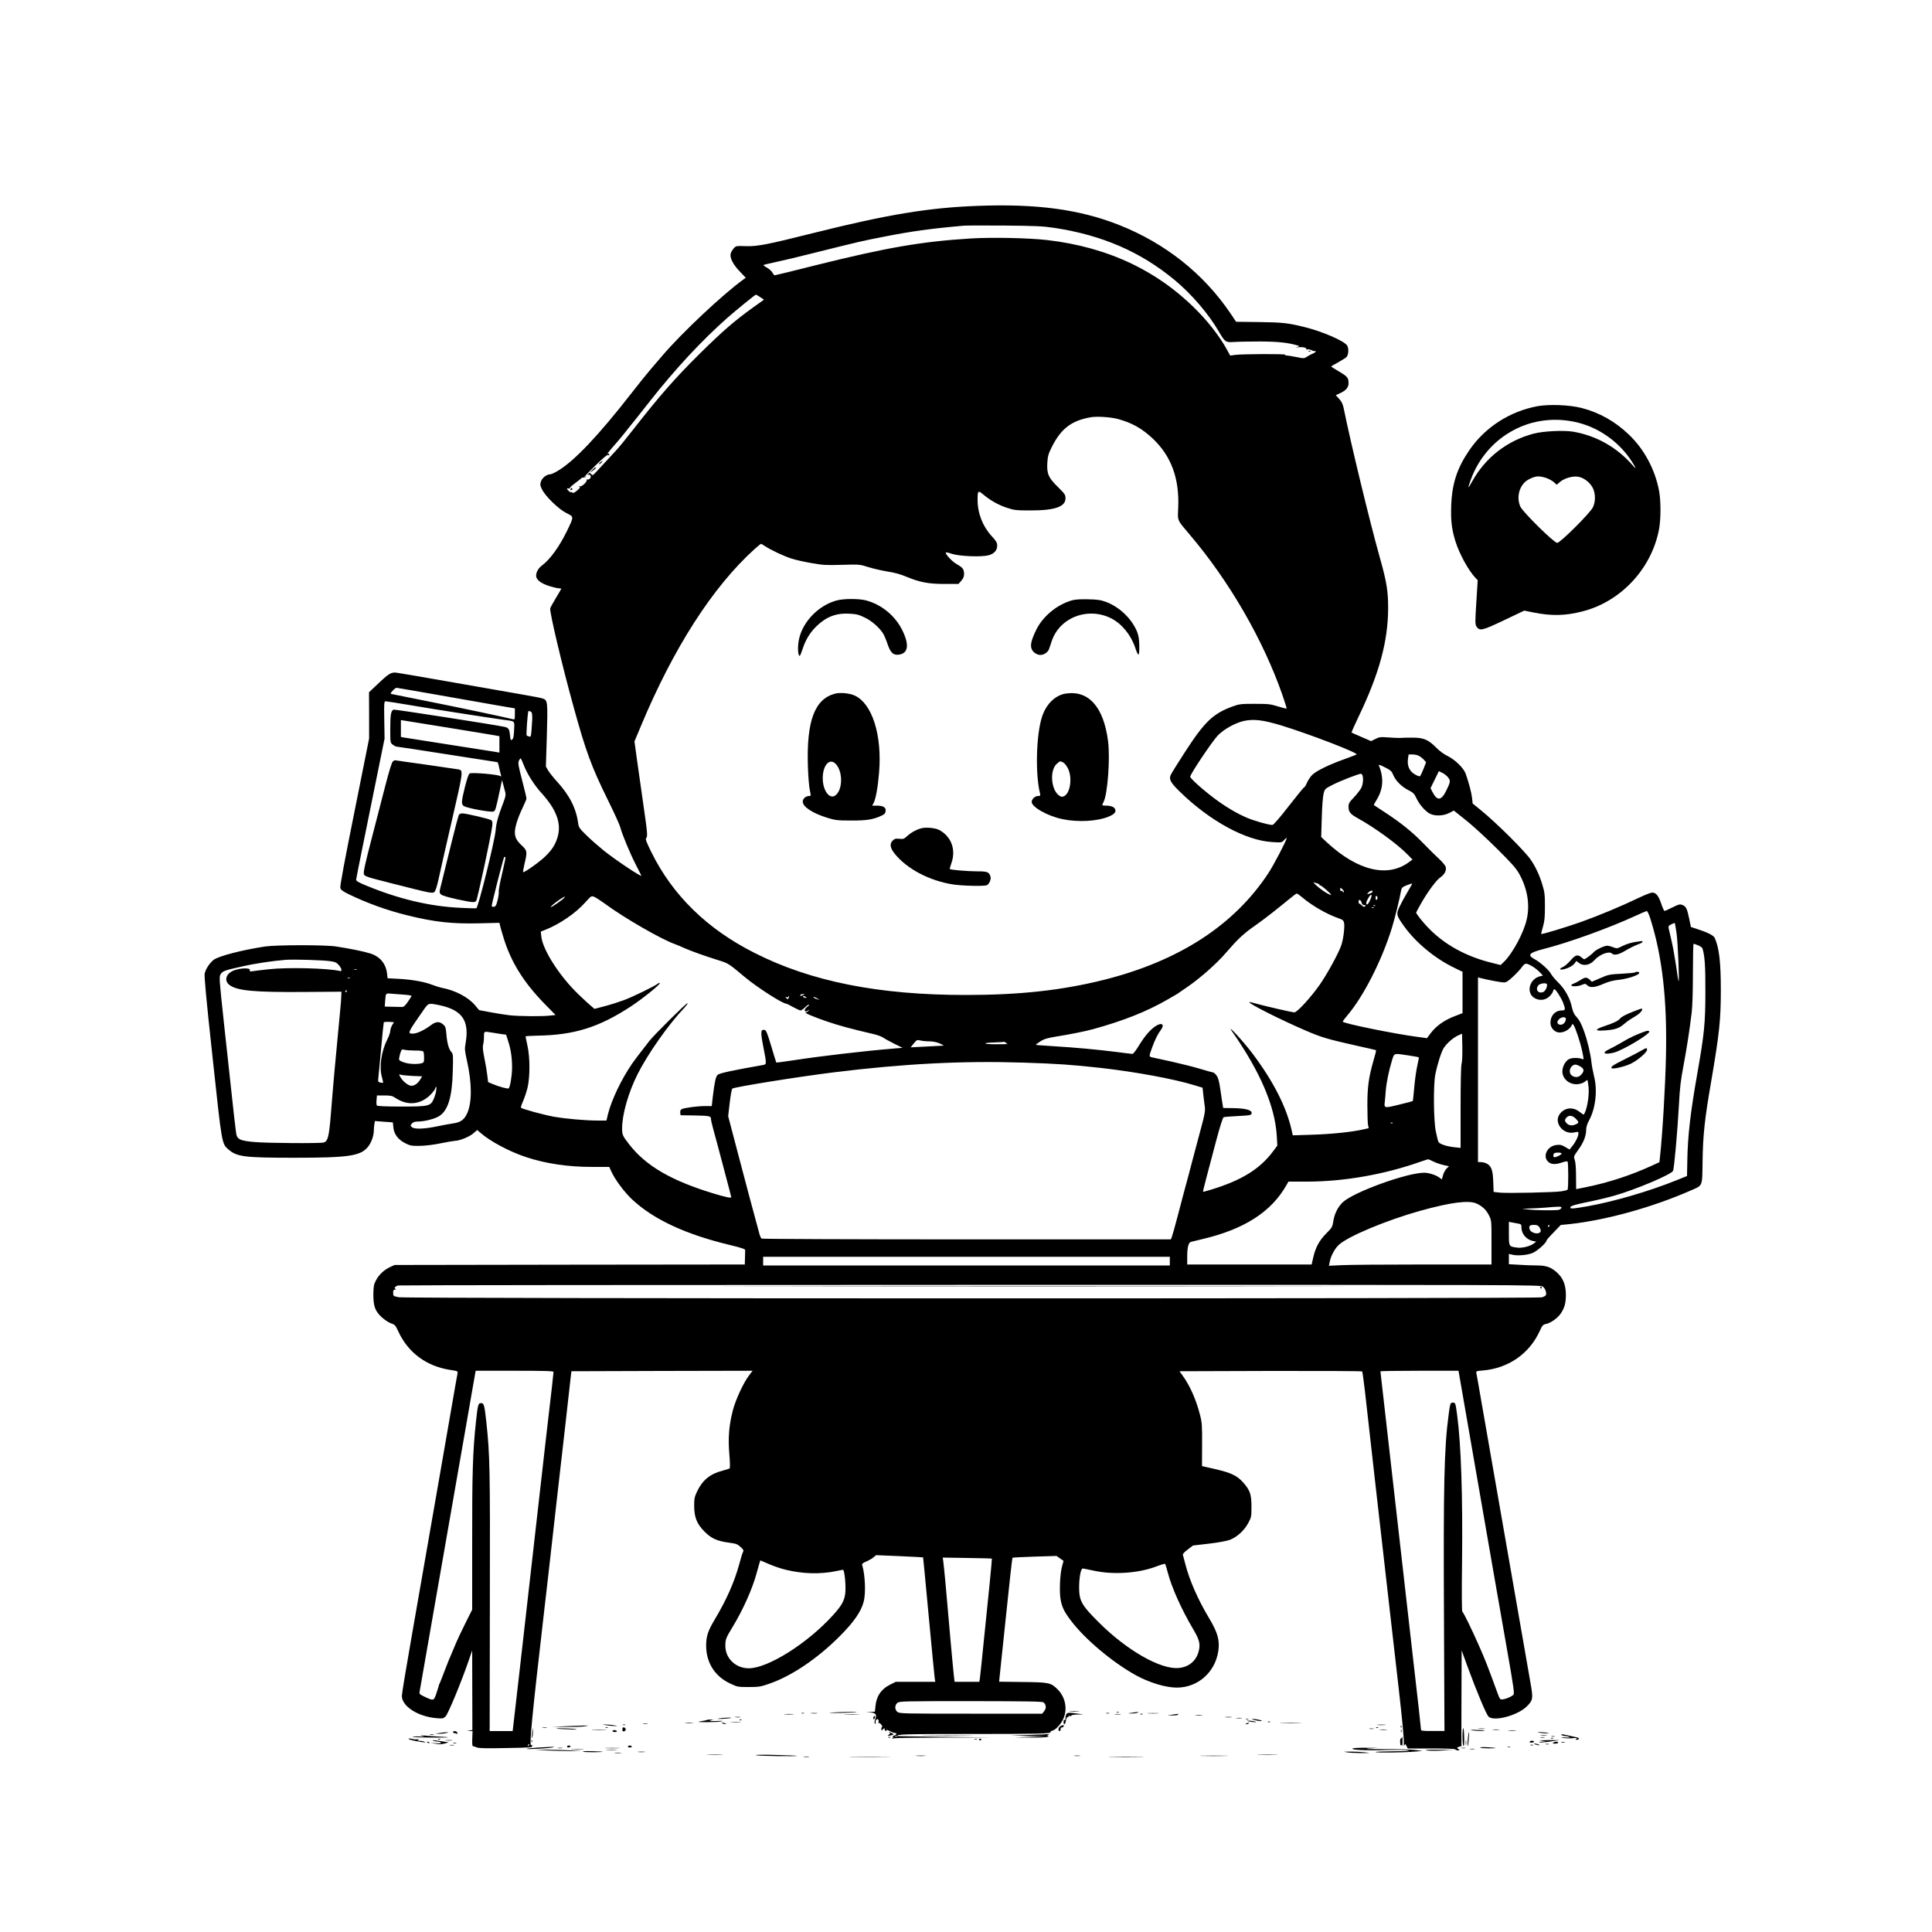 <?xml version="1.0" standalone="no"?>
<!DOCTYPE svg PUBLIC "-//W3C//DTD SVG 20010904//EN"
 "http://www.w3.org/TR/2001/REC-SVG-20010904/DTD/svg10.dtd">
<svg version="1.0" xmlns="http://www.w3.org/2000/svg"
 width="2000pt" height="2000pt" viewBox="0 0 2000 2000"
 preserveAspectRatio="xMidYMid meet">

<g transform="translate(0,2000) scale(0.1,-0.1)"
fill="#000000" stroke="none">
<path d="M10125 17869 c-506 -18 -936 -89 -1696 -279 -490 -123 -588 -142
-711 -138 -98 3 -100 3 -124 -25 -13 -15 -27 -39 -30 -53 -11 -42 24 -111 92
-182 l64 -67 -27 -20 c-215 -156 -632 -548 -835 -785 -26 -30 -81 -95 -124
-145 -42 -49 -131 -160 -197 -245 -339 -435 -589 -700 -759 -802 -34 -21 -71
-38 -82 -38 -37 0 -83 -36 -96 -74 -10 -32 -9 -42 11 -82 34 -71 171 -204 252
-245 80 -40 80 -33 5 -188 -78 -160 -173 -291 -254 -352 -41 -30 -64 -70 -64
-110 0 -39 49 -78 131 -104 44 -14 91 -25 105 -25 13 0 24 -2 24 -5 0 -2 -24
-44 -54 -93 -29 -49 -57 -98 -60 -109 -10 -30 123 -593 241 -1018 128 -465
185 -621 358 -971 62 -126 119 -250 125 -275 21 -78 101 -271 159 -384 31 -60
58 -114 60 -119 9 -23 -265 160 -389 259 -52 42 -132 112 -177 156 -74 72 -82
84 -88 127 -21 156 -90 291 -222 435 -35 38 -74 88 -88 110 l-24 42 10 320
c10 346 8 365 -39 383 -15 6 -108 24 -207 41 -99 17 -423 74 -720 126 -297 52
-561 98 -588 101 -57 8 -82 -7 -204 -124 l-83 -78 1 -240 0 -239 -152 -760
c-101 -501 -151 -769 -146 -786 5 -21 24 -35 89 -67 186 -90 395 -166 599
-216 285 -71 467 -91 757 -84 l202 5 6 -26 c3 -14 20 -75 39 -136 76 -246 208
-457 422 -676 l114 -116 -53 -6 c-80 -10 -322 -8 -423 3 -49 6 -141 20 -202
32 l-113 21 -42 50 c-71 85 -207 156 -348 182 -19 4 -62 17 -95 30 -82 32
-207 54 -346 62 l-117 6 -5 48 c-13 105 -74 178 -175 209 -69 22 -215 51 -352
72 -117 18 -615 17 -735 0 -239 -36 -481 -99 -533 -138 -42 -33 -81 -92 -93
-141 -6 -28 14 -248 82 -873 98 -912 94 -887 166 -951 85 -74 167 -84 678 -84
558 0 683 18 760 108 38 44 65 118 65 178 0 20 3 49 6 65 l5 29 92 -7 c51 -3
93 -7 93 -7 1 -1 4 -24 6 -52 7 -70 49 -126 122 -163 51 -26 66 -29 151 -28
57 1 143 11 219 27 69 14 134 25 145 25 45 0 149 41 189 76 l42 36 35 -30 c99
-87 300 -194 470 -250 204 -68 437 -102 689 -102 l173 0 19 -42 c37 -85 135
-216 215 -292 220 -207 552 -363 1014 -474 128 -31 160 -42 159 -55 0 -10 -1
-46 -2 -82 l-2 -65 -1812 -2 -1813 -3 -46 -21 c-64 -30 -116 -79 -147 -138
-23 -44 -26 -63 -27 -146 0 -124 18 -173 89 -238 29 -26 72 -54 95 -62 38 -12
45 -20 72 -78 100 -222 292 -365 538 -403 80 -12 82 -13 77 -38 -3 -14 -33
-183 -66 -376 -33 -192 -81 -465 -105 -605 -25 -140 -83 -473 -129 -740 -47
-267 -128 -731 -180 -1032 -53 -301 -96 -563 -96 -584 0 -106 164 -213 354
-230 67 -6 74 -5 98 17 26 24 166 362 243 588 l33 96 1 -412 1 -412 -27 -4
-28 -4 28 -2 29 -1 -3 -77 c-2 -47 0 -78 6 -79 6 0 23 -6 40 -13 22 -9 96 -11
285 -7 288 5 290 5 290 24 0 7 -5 10 -11 6 -22 -13 8 298 131 1361 11 94 31
269 45 390 13 121 51 456 84 745 72 632 129 1127 144 1270 l12 105 938 3 938
2 -36 -47 c-58 -75 -142 -257 -169 -365 -40 -154 -50 -285 -36 -450 7 -77 8
-143 4 -148 -5 -4 -38 -15 -73 -24 -130 -33 -209 -98 -265 -216 -27 -57 -30
-75 -30 -150 1 -119 28 -186 108 -266 71 -71 129 -97 255 -114 70 -9 86 -15
117 -44 31 -28 35 -36 25 -53 -6 -12 -24 -70 -40 -131 -51 -184 -131 -365
-255 -572 -68 -114 -86 -170 -86 -266 0 -175 90 -318 249 -392 74 -35 80 -36
191 -36 103 0 125 3 210 33 232 79 500 260 730 490 149 149 225 259 251 361
23 89 15 278 -16 380 -4 11 9 22 42 35 26 11 59 30 75 43 l27 23 242 -10 c133
-6 243 -12 245 -13 1 -2 27 -275 58 -608 31 -333 59 -622 62 -642 l6 -38 -205
0 -204 0 -62 -31 c-89 -45 -139 -118 -148 -220 l-6 -58 -46 -4 -46 -3 47 -2
c54 -2 68 -24 47 -73 -8 -22 -9 -33 -1 -41 8 -8 9 -5 6 9 -7 25 21 51 30 27 3
-9 3 -21 -1 -26 -3 -6 -1 -8 4 -5 6 4 19 -5 28 -19 9 -15 13 -24 9 -21 -5 3
-10 -6 -10 -19 -2 -20 0 -21 13 -9 17 18 24 19 20 4 -1 -6 4 -14 12 -17 9 -3
11 0 6 7 -4 7 11 3 34 -8 22 -12 47 -21 56 -21 25 0 17 -18 -12 -28 -16 -6
-21 -11 -13 -11 13 -1 13 -2 0 -12 -11 -8 -8 -9 15 -4 17 4 248 7 515 8 l485
1 -480 6 c-264 4 -481 7 -482 8 -26 19 78 22 746 22 718 0 846 3 836 20 -3 4
5 11 18 14 37 10 87 64 114 122 46 100 22 225 -57 304 -71 71 -86 75 -361 78
l-246 3 4 42 c3 23 33 311 67 639 34 329 64 600 67 602 2 3 106 8 230 12 l226
7 34 -24 c19 -13 35 -25 37 -25 2 -1 -4 -26 -13 -56 -22 -73 -31 -270 -15
-350 15 -78 37 -123 105 -213 144 -192 432 -434 675 -568 139 -76 307 -127
422 -127 218 0 397 158 430 379 16 110 -6 190 -94 337 -118 197 -204 393 -248
564 -11 43 -22 85 -25 93 -4 9 14 29 50 56 l55 42 164 19 c94 11 187 28 218
40 72 27 147 95 189 172 33 61 34 67 34 173 0 127 -15 170 -90 253 -61 67
-120 95 -281 133 l-141 32 1 221 c1 199 -1 230 -22 311 -39 153 -102 297 -176
400 l-36 50 942 3 c518 1 945 -1 949 -5 3 -5 16 -93 28 -198 11 -104 64 -568
116 -1030 53 -462 120 -1058 151 -1325 30 -267 68 -602 85 -744 35 -309 53
-496 51 -551 0 -26 2 -33 7 -22 6 17 8 16 21 -7 l13 -26 243 0 c151 0 245 -4
249 -10 3 -5 16 -10 28 -10 21 1 21 1 4 14 -17 13 -17 14 0 21 10 5 21 7 25 7
5 -1 7 1 7 6 -1 4 -1 228 0 497 l2 490 58 -160 c98 -267 199 -509 222 -527 61
-51 302 15 395 108 64 64 66 81 38 240 -69 395 -413 2363 -519 2974 -19 113
-38 217 -41 231 -5 26 -4 26 68 32 264 23 481 174 588 410 26 57 33 65 63 71
48 9 119 59 152 106 40 58 54 106 55 192 0 100 -25 169 -82 225 -63 62 -117
83 -214 83 -44 0 -129 3 -187 7 l-107 6 0 54 0 53 28 -7 c54 -16 164 -7 219
17 49 21 143 106 143 129 0 5 33 43 74 84 l73 76 99 10 c377 42 846 172 1244
346 130 57 121 34 125 306 4 265 21 431 86 805 88 517 103 651 103 969 0 287
-18 437 -64 537 -13 27 -82 60 -206 99 l-40 13 -17 83 c-22 107 -33 129 -69
144 -27 11 -37 9 -104 -24 -41 -21 -78 -37 -83 -37 -5 0 -21 35 -35 78 -29 83
-54 112 -93 112 -14 0 -78 -25 -142 -56 -179 -86 -420 -186 -591 -247 -162
-57 -409 -132 -415 -125 -2 2 6 35 17 73 17 56 21 98 21 210 0 123 -3 151 -27
228 -28 95 -71 186 -119 256 -63 92 -359 386 -522 518 l-80 65 -7 62 c-7 57
-29 140 -65 246 -21 59 -110 146 -188 184 -36 17 -83 52 -116 85 -83 85 -132
105 -249 105 -52 0 -108 -1 -125 -3 -16 -1 -71 1 -121 5 -83 6 -96 5 -136 -16
l-45 -22 -99 43 c-54 23 -101 44 -103 46 -2 1 30 74 72 162 215 447 306 782
307 1126 0 176 -15 270 -85 519 -107 380 -306 1205 -375 1549 -9 43 -21 69
-47 98 l-35 38 39 18 c65 29 93 61 93 106 0 56 -11 70 -100 122 -44 26 -80 49
-80 51 0 2 33 22 74 44 41 23 80 47 86 55 21 26 24 90 5 119 -30 46 -247 141
-428 187 -177 45 -236 52 -481 55 l-240 3 -59 88 c-281 414 -676 726 -1157
916 -405 159 -845 219 -1455 196z m790 -228 c494 -75 893 -248 1244 -539 177
-147 352 -351 457 -532 66 -113 71 -116 163 -110 42 3 164 5 271 5 183 -1 285
-12 385 -42 19 -6 18 -7 -5 -15 -21 -6 -20 -7 8 -3 43 6 93 -5 85 -18 -4 -6 0
-8 10 -4 9 3 29 0 43 -8 15 -8 31 -12 36 -9 4 3 8 1 8 -4 0 -6 -12 -15 -27
-21 -16 -6 -43 -21 -61 -32 -32 -21 -34 -21 -113 -5 -43 9 -89 16 -100 16 -11
0 -18 4 -15 8 6 10 -447 8 -519 -2 l-50 -7 -29 53 c-67 124 -176 270 -295 393
-410 426 -933 676 -1571 750 -195 22 -570 30 -795 16 -505 -31 -872 -95 -1598
-276 -230 -58 -422 -105 -427 -105 -5 0 -16 12 -24 28 -8 15 -33 38 -56 51
-23 12 -39 25 -37 27 3 3 56 16 118 29 63 13 258 59 434 104 438 109 466 116
692 160 281 56 491 85 833 115 25 2 214 2 420 1 322 -3 395 -6 515 -24z
m-3045 -717 l39 -26 -112 -80 c-193 -139 -310 -239 -556 -482 -249 -246 -414
-434 -681 -776 -74 -95 -157 -197 -185 -226 -27 -28 -90 -96 -139 -150 -49
-55 -93 -100 -97 -102 -3 -2 -14 4 -22 12 -13 14 -16 14 -27 0 -11 -12 -10
-13 2 -9 23 9 33 -27 12 -42 -9 -7 -21 -10 -27 -6 -6 3 -7 2 -4 -4 10 -16 -49
-74 -70 -67 -13 4 -14 3 -5 -4 11 -7 5 -16 -24 -40 -29 -24 -41 -29 -51 -20
-7 6 -13 7 -13 3 0 -5 -9 0 -20 10 -25 22 -26 37 -2 28 9 -3 14 -3 10 2 -4 4
21 28 55 53 34 25 64 49 67 53 3 4 14 7 24 6 10 -1 20 4 22 11 1 7 0 8 -3 2
-2 -5 -9 -10 -14 -10 -5 0 46 54 113 119 82 81 126 117 134 111 7 -6 11 -5 11
5 0 8 -5 11 -10 8 -21 -13 1 18 55 79 31 34 78 91 105 124 26 34 73 92 104
130 30 38 107 134 169 214 261 331 534 625 801 861 85 75 287 239 294 239 3 0
23 -12 45 -26z m3696 -1260 c147 -38 255 -98 367 -204 191 -180 276 -411 264
-712 -6 -147 -17 -121 121 -285 408 -480 759 -1088 957 -1656 26 -75 46 -139
44 -142 -3 -2 -43 8 -89 22 -76 24 -101 27 -240 27 -144 0 -160 -2 -230 -27
-202 -74 -290 -158 -490 -467 -80 -123 -149 -234 -153 -247 -16 -44 3 -77 96
-168 311 -304 684 -507 958 -522 97 -6 98 -6 123 22 14 15 26 24 26 20 0 -22
-135 -281 -190 -364 -355 -540 -927 -910 -1705 -1105 -434 -108 -868 -156
-1428 -156 -901 0 -1602 139 -2187 436 -490 247 -846 595 -1067 1042 -50 101
-63 136 -55 144 18 18 15 52 -28 349 -22 151 -52 360 -66 464 l-26 190 67 160
c337 807 741 1436 1173 1828 34 31 66 57 70 57 4 0 21 -9 37 -21 59 -40 201
-107 280 -132 44 -14 139 -35 210 -47 113 -20 153 -22 312 -17 179 5 182 5
270 -23 48 -15 138 -36 198 -46 74 -11 139 -29 200 -55 138 -57 226 -74 393
-74 l144 0 29 33 c20 23 29 43 29 68 0 51 -12 68 -75 103 -47 27 -115 98 -115
121 0 5 28 -1 63 -13 79 -26 306 -35 381 -15 59 16 90 52 89 103 -1 28 -12 47
-57 95 -93 101 -146 236 -146 375 0 98 4 102 60 55 73 -61 156 -108 245 -137
72 -24 95 -27 235 -27 256 -1 370 37 370 125 0 37 -7 47 -78 117 -99 97 -117
137 -110 252 4 69 11 92 46 162 94 189 203 273 399 308 63 12 206 3 279 -16z
m-7026 -2859 c234 -41 507 -89 608 -107 l182 -31 0 -59 c0 -56 -1 -58 -22 -53
-106 26 -590 128 -883 186 -198 39 -366 73 -374 75 -11 3 -7 12 14 34 16 17
34 30 39 30 6 0 202 -34 436 -75z m-292 -105 c227 -39 790 -127 957 -150 133
-18 121 -7 117 -107 -3 -67 -8 -90 -20 -99 -15 -11 -18 -6 -23 48 -6 60 -15
74 -54 83 -87 20 -1137 183 -1150 179 -28 -11 -35 -50 -35 -199 0 -143 0 -144
26 -164 15 -12 35 -21 45 -21 10 0 246 -36 525 -80 279 -44 510 -80 514 -80 3
0 12 -27 18 -60 7 -34 16 -68 19 -77 5 -12 2 -13 -13 -5 -31 16 -293 38 -312
25 -11 -6 -28 -57 -49 -139 -37 -151 -39 -176 -15 -196 25 -22 288 -71 312
-58 19 10 21 17 69 240 l18 85 12 -45 c7 -25 16 -60 21 -79 7 -26 4 -47 -16
-100 -57 -148 -77 -220 -83 -296 -10 -113 -181 -803 -200 -807 -8 -2 -80 0
-160 4 -319 14 -642 91 -981 231 -85 35 -105 48 -103 63 1 10 31 163 67 339
36 176 102 500 146 720 l81 399 -3 193 c-3 180 -2 193 15 193 10 0 125 -18
255 -40z m1246 -66 c18 -7 20 -46 9 -182 -6 -78 -7 -82 -27 -76 -12 4 -22 8
-24 9 -7 7 11 255 19 255 4 0 14 -3 23 -6z m-356 -249 l32 -6 0 -85 0 -85 -32
6 c-18 3 -233 37 -478 75 -245 38 -460 72 -477 75 l-33 6 0 88 0 87 478 -77
c262 -43 492 -80 510 -84z m8123 106 c289 -88 801 -285 782 -301 -5 -4 -61
-25 -126 -49 -155 -55 -282 -117 -328 -158 -20 -18 -46 -56 -58 -83 -12 -28
-25 -50 -30 -50 -5 0 -77 -88 -160 -195 -93 -120 -158 -195 -169 -195 -39 0
-182 41 -260 73 -106 45 -218 111 -334 197 -118 87 -256 211 -257 229 -2 25
233 375 289 431 65 64 175 125 263 146 104 23 199 12 388 -45z m1427 -315 c15
-8 38 -26 51 -40 l24 -26 -27 -70 c-15 -38 -32 -73 -37 -76 -5 -3 -29 6 -53
20 -56 33 -80 87 -71 158 l7 48 39 0 c22 0 52 -6 67 -14z m-9269 -89 c36 -95
109 -211 184 -294 153 -167 207 -308 173 -444 -22 -85 -57 -142 -132 -215 -60
-58 -220 -172 -229 -162 -2 2 4 41 15 87 30 125 28 136 -30 190 -52 49 -70 83
-70 135 0 54 29 146 75 243 25 51 45 99 45 107 0 8 -20 93 -45 189 -39 149
-44 179 -34 201 7 14 15 26 18 26 3 0 17 -28 30 -63z m9004 -110 c24 -59 86
-121 157 -157 51 -26 61 -36 83 -84 31 -67 100 -144 147 -163 53 -23 136 -18
192 11 l48 25 128 -102 c70 -56 213 -187 318 -292 157 -156 199 -203 233 -265
83 -151 110 -314 76 -466 -30 -137 -145 -352 -237 -442 l-34 -32 -79 20 c-274
65 -505 192 -673 369 -57 59 -122 142 -122 154 0 3 21 42 47 88 69 123 160
247 204 277 44 31 64 70 55 108 -4 14 -34 51 -68 82 -34 31 -109 105 -166 164
-112 116 -237 216 -402 323 -58 38 -106 69 -108 71 -2 1 11 25 28 53 69 111
77 228 25 354 -6 15 5 12 61 -16 61 -31 71 -40 87 -80z m566 -23 c28 -36 27
-47 -14 -132 -54 -112 -96 -118 -147 -19 l-19 38 43 88 43 88 37 -18 c20 -10
46 -30 57 -45z m-885 20 c12 -31 6 -96 -13 -132 -11 -20 -44 -63 -75 -96 -50
-52 -56 -63 -56 -100 1 -52 19 -74 95 -116 176 -97 407 -265 513 -373 l54 -55
-34 -25 c-221 -166 -533 -92 -850 201 l-61 57 6 200 c3 113 11 222 19 250 13
49 14 50 98 93 79 40 261 110 286 112 7 0 15 -7 18 -16z m-8872 -849 c3 -3
-13 -78 -34 -168 -22 -89 -37 -173 -35 -187 2 -14 -3 -54 -12 -89 -13 -53 -20
-65 -38 -68 -13 -1 -23 2 -23 8 0 24 124 509 130 509 4 0 9 -2 12 -5z m8411
-272 c9 -3 17 -10 17 -15 0 -5 3 -7 8 -4 8 4 112 -86 112 -98 0 -4 -22 5 -49
21 -55 30 -158 119 -126 108 11 -4 28 -10 38 -12z m928 -86 c-28 -47 -65 -115
-82 -151 -38 -81 -35 -92 50 -210 121 -167 320 -331 519 -426 l82 -40 0 -214
0 -214 -72 -28 c-115 -43 -199 -102 -258 -180 l-38 -51 -104 14 c-242 32 -768
140 -768 157 0 5 20 32 44 60 171 200 360 572 465 911 29 94 82 308 95 385 6
31 12 37 59 56 28 11 54 19 56 18 1 -2 -20 -41 -48 -87z m-671 23 c11 -11 15
-22 10 -25 -6 -4 -10 -1 -10 5 0 7 -6 10 -13 7 -8 -3 -13 3 -13 14 0 24 1 24
26 -1z m308 -22 c-3 -7 -17 -15 -32 -19 -27 -8 -28 -7 -10 12 19 21 48 26 42
7z m-729 -56 c105 -89 251 -173 378 -218 44 -15 52 -23 57 -49 8 -41 -8 -170
-29 -230 -29 -85 -147 -300 -224 -410 -93 -132 -233 -285 -262 -285 -23 0
-330 71 -408 94 -30 9 -56 14 -58 12 -13 -13 324 -183 587 -296 158 -68 224
-88 524 -155 109 -24 200 -45 201 -47 2 -2 -9 -47 -25 -101 -51 -177 -65 -276
-65 -467 0 -96 3 -189 7 -207 l7 -32 -72 -16 c-119 -25 -320 -46 -523 -52
l-191 -6 -12 54 c-56 244 -189 505 -406 794 -91 121 -276 322 -212 230 293
-420 445 -775 464 -1082 l6 -102 -43 -58 c-137 -184 -325 -301 -639 -397 -46
-14 -86 -25 -87 -23 -2 2 14 68 35 147 21 80 67 252 101 382 41 154 68 239 78
243 8 3 74 8 148 12 106 5 134 9 139 21 15 40 -55 60 -206 61 l-87 1 -5 33
c-3 17 -14 86 -23 152 -13 91 -23 128 -40 151 -12 17 -28 31 -36 32 -7 1 -67
17 -133 37 -66 20 -201 54 -300 76 -99 21 -190 42 -202 44 -29 7 -29 12 2 96
30 84 59 143 92 187 46 62 5 83 -64 33 -54 -39 -105 -100 -165 -198 -28 -46
-57 -83 -64 -83 -7 0 -82 9 -166 20 -196 25 -436 47 -657 60 -96 6 -176 12
-178 14 -2 2 19 18 46 35 40 26 71 35 168 51 143 23 297 54 378 76 315 87 555
182 770 306 92 53 108 62 119 71 6 4 49 34 96 66 130 90 301 242 392 349 116
135 181 197 289 272 52 36 139 101 194 145 55 44 107 85 115 92 8 6 40 32 70
57 30 25 59 46 64 46 6 0 30 -17 55 -38z m701 -38 c-16 -32 -26 -42 -33 -35
-7 7 -5 22 9 48 37 74 60 62 24 -13z m-7914 -32 c195 -144 582 -367 722 -416
22 -8 64 -25 93 -39 66 -30 220 -85 355 -127 106 -33 105 -33 276 -176 124
-104 389 -274 427 -274 5 0 37 -16 71 -35 34 -19 69 -35 77 -35 8 0 28 14 45
30 16 17 35 30 41 30 7 0 0 -10 -15 -21 -29 -22 -37 -49 -15 -49 7 0 19 6 27
13 12 10 12 9 1 -5 -7 -10 -21 -18 -30 -19 -25 0 81 -46 219 -93 111 -39 267
-81 484 -131 38 -9 82 -25 98 -36 15 -11 67 -39 114 -63 l87 -43 -84 -7 c-315
-26 -760 -78 -1052 -123 -92 -14 -169 -24 -171 -22 -2 2 -25 78 -52 169 -40
133 -53 165 -68 168 -42 8 -44 -19 -15 -170 37 -190 37 -186 -8 -194 -320 -56
-447 -84 -464 -101 -20 -20 -31 -69 -50 -225 l-11 -98 -69 0 c-80 0 -216 -18
-242 -32 -12 -6 -17 -18 -15 -36 l3 -27 135 -2 c165 -3 180 -6 180 -36 0 -13
11 -61 24 -107 13 -47 35 -130 50 -185 14 -55 51 -193 81 -306 30 -113 55
-208 55 -212 0 -12 -62 1 -180 37 -442 134 -703 286 -878 511 -66 85 -72 98
-72 162 0 147 64 371 160 563 104 207 319 514 484 687 22 24 37 45 34 49 -8 7
-348 -330 -395 -391 -110 -141 -152 -196 -179 -235 -112 -163 -212 -373 -250
-522 l-16 -68 -88 0 c-128 0 -330 18 -457 40 -104 19 -326 79 -340 93 -3 4 6
33 21 66 14 32 35 94 46 137 27 110 28 315 0 440 -11 49 -20 92 -20 95 0 3 55
7 123 8 384 6 641 87 976 308 120 80 291 218 291 235 0 6 -10 3 -22 -6 -45
-32 -255 -134 -348 -169 -52 -19 -142 -48 -200 -63 l-106 -28 -29 25 c-34 28
-65 57 -131 120 -195 185 -373 460 -390 601 l-6 54 45 18 c144 55 319 174 418
287 60 67 61 67 92 54 17 -7 67 -40 113 -73z m7994 63 c0 -8 -4 -17 -10 -20
-6 -4 -10 5 -10 20 0 15 4 24 10 20 6 -3 10 -12 10 -20z m-8421 -1 c-15 -18
-124 -94 -135 -94 -13 0 38 43 90 78 57 36 64 39 45 16z m8257 -50 c4 -16 13
-24 27 -24 16 0 18 -3 9 -12 -9 -9 -17 -7 -35 10 -13 12 -25 20 -28 18 -2 -2
-5 6 -5 19 -2 31 24 22 32 -11z m141 -30 c-3 -3 -12 -4 -19 -1 -8 3 -5 6 6 6
11 1 17 -2 13 -5z m-14 -21 c-7 -2 -19 -2 -25 0 -7 3 -2 5 12 5 14 0 19 -2 13
-5z m2861 -112 c124 -391 175 -840 162 -1421 -7 -322 -36 -809 -62 -1048 l-6
-53 -76 -35 c-218 -100 -446 -175 -686 -224 -54 -11 -99 -20 -100 -20 0 0 -1
60 -1 133 0 83 -5 146 -13 169 -13 36 -12 37 36 105 55 75 82 145 82 208 0 27
10 61 30 97 68 125 89 312 51 459 -10 41 -22 103 -26 139 -9 91 -43 231 -76
322 -31 85 -49 119 -88 161 -16 17 -30 50 -38 87 -19 93 -70 187 -139 256 -34
33 -69 74 -77 91 -21 40 -112 122 -170 153 -80 43 -59 67 88 105 258 65 679
217 955 344 58 27 110 49 117 50 7 1 23 -35 37 -78z m271 -147 c14 -88 32
-524 21 -499 -3 6 -14 75 -25 155 -12 80 -32 195 -46 255 -14 61 -28 121 -31
135 -5 21 0 28 28 42 18 8 34 15 35 13 2 -1 10 -46 18 -101z m224 -130 c22 -9
42 -23 45 -32 24 -81 31 -181 30 -447 0 -325 -11 -437 -83 -845 -72 -408 -101
-656 -104 -913 l-3 -151 -119 -48 c-280 -112 -633 -215 -904 -264 -165 -29
-196 -31 -183 -8 7 12 56 26 173 50 90 18 220 49 289 69 218 63 579 216 599
254 12 22 46 406 62 696 8 161 19 250 45 385 34 182 63 366 86 555 8 68 13
226 13 412 0 167 3 303 7 303 4 0 26 -7 47 -16z m-14161 -164 c52 -7 66 -14
90 -41 30 -36 36 -66 12 -61 -127 30 -550 40 -740 18 -74 -8 -149 -17 -167
-20 -24 -4 -31 -2 -27 9 13 33 -127 24 -190 -13 -64 -38 -72 -102 -17 -141 80
-57 254 -73 756 -70 l400 3 -2 -44 c0 -25 -6 -94 -12 -155 -33 -345 -42 -440
-60 -640 -11 -121 -27 -314 -36 -430 -19 -231 -31 -281 -74 -292 -42 -11 -586
-7 -720 5 -130 12 -165 24 -181 66 -8 23 -23 155 -131 1158 -50 466 -52 487
-35 513 22 33 39 40 221 80 139 32 323 59 455 69 82 6 386 -3 458 -14z m12447
-55 c22 -13 55 -39 74 -59 l34 -35 -29 -7 c-111 -26 -150 -170 -60 -225 49
-30 108 -25 151 12 19 17 38 42 41 55 3 13 10 24 15 24 13 0 71 -89 91 -142
25 -68 24 -78 -12 -78 -70 0 -120 -53 -120 -128 0 -45 32 -87 75 -98 54 -13
127 26 149 79 3 9 7 8 15 -3 20 -29 69 -175 89 -268 18 -85 19 -93 4 -86 -35
16 -109 16 -140 0 -43 -22 -76 -94 -67 -146 13 -78 96 -129 178 -110 21 4 46
15 56 24 10 9 20 16 23 16 3 0 9 -35 13 -77 8 -94 -19 -244 -51 -282 -1 -1
-20 11 -41 28 -70 56 -156 47 -207 -22 -65 -88 36 -216 151 -190 39 9 43 8 43
-9 0 -29 -27 -86 -61 -129 l-31 -39 -44 26 c-37 22 -53 26 -92 21 -93 -10
-146 -114 -87 -172 29 -30 78 -33 147 -8 26 9 51 13 55 9 10 -10 10 -282 0
-292 -4 -4 -31 -11 -60 -16 -73 -12 -561 -22 -640 -14 l-65 7 -4 107 c-4 120
-20 162 -68 187 -16 8 -43 15 -60 15 l-30 0 0 956 0 956 28 -7 c72 -19 210
-45 239 -45 26 0 45 12 95 59 35 32 77 77 93 100 33 45 42 45 110 6z m-12172
-32 c-7 -2 -19 -2 -25 0 -7 3 -2 5 12 5 14 0 19 -2 13 -5z m-70 -90 c-7 -2
-19 -2 -25 0 -7 3 -2 5 12 5 14 0 19 -2 13 -5z m12390 -60 c10 -20 -15 -74
-39 -83 -52 -20 -85 30 -47 72 16 18 78 26 86 11z m-12423 -73 c0 -5 -5 -10
-11 -10 -5 0 -7 5 -4 10 3 6 8 10 11 10 2 0 4 -4 4 -10z m583 -36 c48 -3 87
-9 87 -13 0 -4 -17 -32 -38 -62 -27 -39 -44 -54 -60 -53 -12 0 -57 1 -100 2
l-79 2 4 58 c6 81 6 80 55 76 24 -2 82 -6 131 -10z m4142 -4 c-28 -12 -37 -12
-30 0 3 6 16 10 28 9 21 0 21 -1 2 -9z m-152 -33 c-7 -13 -10 -13 -23 1 -13
14 -12 15 3 9 10 -4 17 -2 17 5 0 6 3 9 6 5 3 -3 2 -12 -3 -20z m177 13 c13
-8 13 -10 -2 -10 -9 0 -20 5 -23 10 -8 13 5 13 25 0z m120 -16 l25 -15 -25 7
c-14 3 -29 10 -34 15 -16 14 6 10 34 -7z m-3914 -69 c240 -50 316 -161 273
-399 -10 -54 -8 -74 15 -176 52 -233 53 -434 2 -545 -30 -67 -70 -95 -149
-105 -34 -5 -107 -18 -162 -30 -133 -28 -238 -31 -261 -8 -17 16 -17 18 1 38
13 14 31 20 62 20 68 0 176 28 221 57 90 59 132 195 139 460 5 171 4 182 -14
202 -27 29 -44 90 -52 185 -6 69 -10 81 -35 102 -38 33 -75 30 -127 -10 -65
-49 -143 -86 -184 -86 -60 0 -58 5 112 248 49 70 48 69 159 47z m11664 -143
c0 -33 -30 -63 -58 -60 -34 4 -40 30 -13 57 26 26 71 28 71 3z m-12151 -65
c-10 -18 -19 -45 -19 -60 0 -15 -14 -55 -31 -88 -63 -125 -86 -290 -54 -394 8
-27 12 -51 10 -53 -2 -3 -15 -2 -29 2 -21 5 -24 10 -20 43 3 21 15 158 29 305
13 147 26 271 28 275 3 4 28 6 55 5 l51 -4 -20 -31z m1032 -76 c30 -5 75 -12
101 -16 l47 -6 20 -62 c30 -91 42 -178 42 -281 -1 -83 -20 -198 -35 -213 -7
-8 -106 19 -168 46 l-45 19 -8 67 c-4 37 -17 117 -30 178 -16 79 -20 119 -14
141 5 17 9 55 9 83 0 59 -2 58 81 44z m10039 -324 c-6 -19 -10 -188 -10 -450
l0 -420 -64 7 c-79 8 -154 33 -165 55 -5 9 -17 57 -27 106 -24 113 -27 478 -6
590 21 106 61 233 86 274 31 49 99 109 150 132 l41 18 3 -141 c1 -80 -2 -155
-8 -171z m-5509 233 c35 0 74 -8 103 -20 25 -12 46 -22 46 -23 0 -1 -24 -3
-53 -4 -28 -1 -105 -5 -171 -9 l-119 -6 32 40 c31 38 34 39 69 31 20 -5 62 -9
93 -9z m808 -27 c2 -2 -52 -3 -120 -3 -138 0 -148 15 -12 19 48 1 89 4 92 6 2
3 11 -1 20 -7 9 -7 18 -14 20 -15z m-6134 -68 c45 1 83 -4 87 -10 4 -5 8 -34
8 -62 0 -49 -2 -53 -27 -60 -48 -13 -137 -8 -187 11 -46 18 -48 20 -43 50 3
17 10 43 16 59 9 24 14 26 38 20 16 -5 64 -8 108 -8z m10287 -51 c57 -9 104
-17 106 -19 1 -1 -6 -42 -17 -91 -11 -49 -25 -150 -31 -224 -7 -74 -13 -136
-15 -138 -2 -2 -65 -19 -141 -37 -152 -38 -157 -37 -149 25 2 19 7 71 10 115
7 87 32 211 65 318 24 78 15 75 172 51z m-3992 -74 c348 -11 508 -22 805 -55
361 -41 758 -114 972 -180 l82 -25 6 -58 c3 -31 10 -86 15 -122 9 -63 7 -76
-56 -310 -36 -135 -86 -321 -110 -415 -25 -93 -49 -183 -54 -200 -4 -16 -31
-118 -59 -225 -28 -107 -56 -205 -61 -217 l-9 -23 -2113 0 c-1162 0 -2118 4
-2124 8 -6 4 -16 25 -22 47 -6 22 -28 105 -50 185 -22 80 -93 345 -157 590
l-117 445 16 140 c9 76 21 142 27 146 30 18 685 123 1049 168 727 90 1334 121
1960 101z m5760 -35 c48 -25 54 -48 24 -84 -29 -35 -66 -40 -102 -15 -28 19
-29 67 -2 94 24 24 41 25 80 5z m-12083 -103 l103 -4 -18 -30 c-24 -42 -60
-68 -93 -68 -33 0 -92 48 -116 93 -14 28 -14 29 3 22 11 -4 65 -10 121 -13z
m248 -154 c-4 -24 -15 -62 -26 -86 -31 -72 -52 -77 -336 -77 -149 0 -245 4
-251 10 -5 6 -7 31 -4 58 l4 47 77 0 c64 0 82 -4 112 -24 127 -86 264 -73 369
35 21 22 42 49 45 60 11 34 17 20 10 -23z m11796 -287 c36 -36 36 -45 4 -59
-38 -18 -72 -15 -95 8 -24 24 -25 38 -3 62 24 26 60 22 94 -11z m-1894 -47
c-3 -3 -12 -4 -19 -1 -8 3 -5 6 6 6 11 1 17 -2 13 -5z m1748 -314 c6 -10 -51
-40 -75 -40 -14 0 -13 37 3 43 22 9 66 7 72 -3z m-1327 -84 c26 -13 73 -29
104 -36 l58 -13 -26 -25 c-14 -14 -30 -45 -36 -68 l-12 -43 -29 21 c-35 25
-108 48 -153 48 -178 0 -723 -197 -842 -304 -51 -47 -89 -122 -100 -201 -9
-56 -13 -64 -74 -125 -72 -73 -110 -144 -134 -250 l-16 -70 -644 0 -644 0 0
84 c0 92 13 143 38 150 10 3 58 14 107 26 444 102 729 286 886 568 l17 30 198
0 c382 1 799 75 1169 206 39 13 74 25 78 25 4 1 29 -10 55 -23z m447 -435 c60
-27 101 -66 129 -123 26 -51 26 -55 26 -280 l0 -228 -712 0 c-392 0 -771 -3
-842 -7 l-129 -6 8 39 c11 63 53 139 95 178 99 90 498 256 843 352 311 87 503
112 582 75z m879 -45 c-3 -8 -15 -17 -27 -20 -30 -8 -248 -6 -322 4 l-60 7 80
3 c44 1 118 5 165 9 146 13 170 13 164 -3z m-451 -162 c34 -6 37 -9 37 -41 0
-66 51 -126 120 -140 l33 -6 -24 -19 c-39 -30 -125 -51 -177 -43 -83 12 -82
10 -82 146 l0 121 28 -6 c15 -3 44 -8 65 -12z m221 -36 c23 -33 20 -57 -9 -64
-35 -9 -84 14 -91 42 -9 33 2 44 46 44 29 0 43 -6 54 -22z m106 12 c0 -5 -5
-10 -11 -10 -5 0 -7 5 -4 10 3 6 8 10 11 10 2 0 4 -4 4 -10z m-3930 -365 l0
-45 -2105 0 -2105 0 0 45 0 45 2105 0 2105 0 0 -45z m3862 -265 c25 -19 40
-62 31 -87 -3 -7 -21 -17 -41 -23 -55 -15 -11759 -14 -11835 1 -56 12 -57 13
-57 45 0 26 4 34 18 34 13 0 14 2 4 9 -14 8 -3 23 28 34 8 3 2673 6 5921 6
5869 1 5906 1 5931 -19z m-10242 -882 c0 -7 -7 -71 -15 -143 -9 -71 -36 -308
-61 -525 -44 -390 -117 -1037 -194 -1710 -22 -190 -60 -523 -84 -740 -25 -217
-50 -441 -57 -497 l-12 -103 -119 0 -119 0 2 1353 c3 1375 0 1503 -36 1842
-20 181 -25 200 -55 200 -30 0 -34 -15 -54 -203 -32 -302 -39 -526 -38 -1231
l0 -704 -73 -146 c-40 -80 -83 -171 -95 -201 -12 -30 -32 -77 -44 -105 -13
-27 -45 -106 -71 -175 -26 -69 -50 -129 -53 -135 -4 -5 -7 -12 -7 -15 0 -3
-11 -40 -25 -82 -29 -88 -29 -88 -128 -41 -48 23 -53 28 -48 52 3 14 44 249
91 521 47 272 122 700 166 950 43 250 102 586 130 745 28 160 65 376 84 480
18 105 50 288 71 408 l38 217 403 0 c316 0 403 -3 403 -12z m9374 -20 c6 -37
321 -1844 367 -2113 16 -93 70 -402 120 -685 86 -490 89 -515 72 -528 -26 -20
-74 -40 -107 -44 -27 -3 -30 0 -58 77 -97 266 -128 345 -186 475 -78 177 -162
349 -174 356 -6 4 -7 207 -3 508 8 685 -10 1227 -51 1530 -16 121 -18 126 -44
126 -26 0 -28 -5 -44 -126 -46 -340 -55 -730 -48 -2116 l5 -1157 -121 0 c-101
-1 -122 2 -122 14 0 15 -32 306 -75 675 -27 239 -51 444 -125 1100 -28 245
-71 621 -95 835 -91 796 -125 1092 -125 1099 0 3 182 6 404 6 l404 0 6 -32z
m-4836 -1913 c1 -1 -9 -116 -23 -256 -14 -140 -42 -409 -61 -599 -19 -190 -37
-362 -40 -382 l-6 -38 -128 0 -128 0 -6 48 c-7 52 -61 650 -71 777 -8 102 -33
368 -40 420 l-6 41 253 -4 c139 -2 254 -5 256 -7z m-2134 -115 c176 -43 358
-48 521 -14 39 8 71 14 71 14 18 0 34 -184 23 -254 -12 -75 -41 -123 -131
-222 -264 -289 -669 -544 -867 -544 -136 0 -244 104 -242 235 0 65 6 79 73
190 106 173 205 393 248 551 12 44 26 93 31 110 l10 31 91 -39 c49 -21 127
-48 172 -58z m3955 -30 c42 -159 143 -383 265 -589 65 -110 75 -155 52 -235
-28 -94 -103 -154 -205 -163 -187 -17 -537 183 -826 472 -180 179 -204 223
-204 365 1 108 18 196 39 193 8 -1 60 -11 115 -23 203 -44 461 -26 645 44 47
18 88 30 91 27 3 -3 16 -44 28 -91z m-1287 -1343 c28 -22 32 -60 8 -90 l-21
-27 -739 0 c-697 0 -739 1 -760 18 -14 11 -22 29 -22 47 0 18 8 36 22 47 21
17 63 18 759 18 582 -1 740 -3 753 -13z m-1515 -353 c-3 -3 -12 -4 -19 -1 -8
3 -5 6 6 6 11 1 17 -2 13 -5z m-3816 -97 c-10 -9 -11 -8 -5 6 3 10 9 15 12 12
3 -3 0 -11 -7 -18z"/>
<path d="M13548 16363 c7 -3 16 -2 19 1 4 3 -2 6 -13 5 -11 0 -14 -3 -6 -6z"/>
<path d="M6216 15215 c-11 -8 -17 -17 -14 -20 2 -3 13 4 23 15 21 23 18 25 -9
5z"/>
<path d="M6129 15133 l-24 -27 33 23 c32 23 39 31 24 31 -5 0 -19 -12 -33 -27z"/>
<path d="M5907 14936 c-4 -10 -1 -13 8 -9 8 3 12 9 9 14 -7 12 -11 11 -17 -5z"/>
<path d="M8661 13784 c-187 -50 -352 -220 -390 -402 -16 -78 -12 -172 8 -172
3 0 17 33 30 73 31 96 77 171 148 239 101 96 204 134 341 125 70 -4 96 -11
156 -41 71 -34 146 -100 186 -161 11 -17 32 -65 46 -107 32 -96 60 -122 119
-115 98 14 110 102 35 254 -74 150 -216 266 -376 308 -73 19 -231 19 -303 -1z"/>
<path d="M11096 13785 c-154 -44 -301 -165 -369 -305 -51 -105 -64 -159 -47
-199 13 -33 54 -61 90 -61 35 0 76 27 88 57 6 15 18 51 27 79 79 251 376 366
620 242 110 -57 204 -173 248 -307 12 -38 27 -68 32 -67 6 0 10 38 9 91 -1 68
-7 103 -23 145 -54 133 -178 253 -316 307 -60 22 -88 27 -190 29 -80 2 -136
-1 -169 -11z"/>
<path d="M8647 12820 c-212 -54 -298 -278 -284 -745 3 -104 12 -218 20 -252
13 -62 13 -63 -7 -63 -35 0 -66 -28 -66 -59 0 -53 104 -121 255 -167 81 -25
106 -28 245 -28 161 -1 230 10 317 51 30 14 39 24 41 49 4 37 -26 54 -94 54
l-45 0 15 28 c22 43 44 164 56 313 33 391 -72 719 -255 800 -52 23 -146 32
-198 19z m13 -738 c69 -87 60 -268 -15 -318 -60 -40 -128 55 -128 180 0 143
79 220 143 138z"/>
<path d="M11032 12820 c-108 -16 -203 -110 -245 -240 -61 -187 -71 -596 -20
-797 4 -20 1 -23 -21 -23 -31 0 -66 -32 -66 -61 0 -54 167 -148 320 -179 164
-34 364 -22 483 29 52 23 71 44 62 71 -8 26 -43 40 -96 40 -44 0 -44 1 -25 38
42 82 69 447 47 626 -45 357 -201 533 -439 496z m-28 -712 c15 -6 36 -33 51
-62 48 -95 25 -258 -40 -288 -22 -10 -30 -8 -53 8 -84 62 -97 265 -20 329 34
29 30 28 62 13z"/>
<path d="M9553 11429 c-53 -10 -114 -41 -161 -83 -33 -31 -42 -34 -82 -29 -36
4 -49 1 -67 -17 -35 -32 -30 -76 16 -134 125 -158 356 -281 601 -321 94 -15
323 -21 355 -9 23 9 47 61 39 87 -15 51 -30 57 -143 57 -94 0 -270 15 -279 24
-2 2 7 32 19 67 46 138 -5 272 -130 338 -34 18 -119 28 -168 20z"/>
<path d="M4067 12118 c-11 -9 -37 -93 -76 -243 -33 -126 -98 -381 -146 -565
-65 -249 -85 -341 -78 -359 7 -23 30 -30 278 -93 425 -108 433 -110 454 -89
10 10 26 63 40 126 13 61 74 332 137 603 120 520 121 526 71 537 -16 3 -652
95 -662 95 0 0 -9 -6 -18 -12z"/>
<path d="M4752 11567 c-6 -6 -42 -143 -81 -302 -39 -160 -83 -338 -98 -398
-27 -106 -27 -107 -8 -126 13 -12 70 -29 165 -50 167 -35 183 -37 200 -16 12
15 153 669 165 771 5 39 3 53 -9 63 -16 13 -261 71 -302 71 -12 0 -26 -6 -32
-13z"/>
<path d="M16930 10249 c-37 -5 -91 -21 -128 -39 -62 -31 -64 -31 -103 -16 -22
9 -49 16 -62 16 -29 0 -118 -42 -137 -65 -17 -21 -89 -75 -100 -75 -4 0 -17 9
-30 20 -38 33 -63 25 -113 -34 -26 -29 -60 -59 -77 -66 -40 -17 -39 -33 3 -25
50 11 96 35 117 62 l19 25 27 -21 c45 -35 113 -23 159 29 54 61 153 98 182 69
22 -22 70 -12 139 30 38 23 95 51 126 63 32 11 55 24 52 29 -3 5 -6 8 -7 8 -1
-1 -31 -5 -67 -10z"/>
<path d="M16927 9934 c-3 -4 -66 -10 -139 -14 -124 -6 -139 -9 -221 -45 l-88
-38 -23 22 c-29 27 -48 27 -94 -4 -20 -13 -52 -29 -69 -36 -18 -6 -30 -15 -27
-20 8 -14 71 -11 110 6 33 14 37 13 57 -6 29 -27 80 -22 172 19 48 21 98 34
161 40 91 11 204 50 204 71 0 12 -33 15 -43 5z"/>
<path d="M16915 9531 c-88 -34 -128 -55 -145 -76 -19 -23 -62 -44 -154 -75
-112 -37 -113 -55 -5 -47 107 7 150 22 202 67 23 21 68 52 100 70 52 29 87 62
87 82 0 11 -6 10 -85 -21z"/>
<path d="M17030 9323 c-90 -32 -159 -64 -230 -107 -47 -28 -109 -62 -137 -75
-87 -40 -61 -63 43 -38 92 23 388 200 367 221 -7 7 -21 7 -43 -1z"/>
<path d="M16990 9124 c-25 -15 -102 -55 -172 -90 -122 -61 -147 -78 -134 -92
13 -12 135 16 199 47 70 34 167 117 167 144 0 23 -7 21 -60 -9z"/>
<path d="M8083 6683 c1440 -2 3794 -2 5230 0 1437 1 259 2 -2618 2 -2876 0
-4052 -1 -2612 -2z"/>
<path d="M15945 6670 c3 -5 8 -10 11 -10 2 0 4 5 4 10 0 6 -5 10 -11 10 -5 0
-7 -4 -4 -10z"/>
<path d="M15915 15795 c-288 -54 -543 -219 -705 -456 -126 -184 -179 -346
-187 -572 -6 -154 5 -247 44 -372 40 -128 134 -300 206 -376 l24 -25 -14 -228
c-13 -204 -13 -229 1 -251 33 -50 58 -44 285 64 l210 100 93 -19 c190 -38 332
-35 510 11 397 101 715 442 792 849 20 104 20 294 1 397 -42 224 -155 434
-313 584 -140 135 -305 228 -487 275 -127 33 -337 41 -460 19z m424 -171 c221
-56 425 -203 552 -399 47 -73 52 -91 13 -45 -163 188 -378 310 -618 351 -99
17 -311 6 -410 -20 -276 -73 -501 -249 -638 -498 -44 -79 -47 -74 -14 17 80
222 235 404 437 513 204 112 445 140 678 81z m-341 -569 c29 -9 67 -29 85 -44
l32 -29 35 30 c46 38 129 62 186 53 57 -8 123 -58 152 -115 30 -59 30 -145 1
-203 -31 -61 -338 -367 -369 -367 -32 0 -354 317 -381 375 -47 102 -7 234 86
282 68 36 101 39 173 18z"/>
<path d="M11078 2283 c23 -2 61 -2 85 0 23 2 4 4 -43 4 -47 0 -66 -2 -42 -4z"/>
<path d="M8595 2270 c-27 -3 22 -4 110 -2 88 3 162 6 164 8 7 6 -221 1 -274
-6z"/>
<path d="M11558 2273 c6 -2 18 -2 25 0 6 3 1 5 -13 5 -14 0 -19 -2 -12 -5z"/>
<path d="M11720 2270 l-45 -7 40 -1 c22 0 49 3 60 8 23 10 9 10 -55 0z"/>
<path d="M8298 2263 c6 -2 18 -2 25 0 6 3 1 5 -13 5 -14 0 -19 -2 -12 -5z"/>
<path d="M8398 2263 c18 -2 45 -2 60 0 15 2 0 4 -33 4 -33 0 -45 -2 -27 -4z"/>
<path d="M11034 2243 c-4 -16 -6 -34 -5 -42 1 -7 -2 -10 -8 -6 -7 4 -11 -4
-11 -19 0 -40 18 -30 25 14 4 22 11 38 16 34 5 -3 9 0 9 6 0 7 7 10 15 6 8 -3
15 -1 15 4 0 6 28 11 63 11 l62 2 -55 7 c-104 15 -117 13 -126 -17z"/>
<path d="M11453 2263 c9 -2 23 -2 30 0 6 3 -1 5 -18 5 -16 0 -22 -2 -12 -5z"/>
<path d="M11888 2263 c29 -2 74 -2 100 0 26 2 2 3 -53 3 -55 0 -76 -1 -47 -3z"/>
<path d="M8128 2253 c23 -2 59 -2 80 0 20 2 1 4 -43 4 -44 0 -61 -2 -37 -4z"/>
<path d="M8753 2253 c37 -2 96 -2 130 0 34 2 4 3 -68 3 -71 0 -99 -1 -62 -3z"/>
<path d="M11543 2253 c15 -2 39 -2 55 0 15 2 2 4 -28 4 -30 0 -43 -2 -27 -4z"/>
<path d="M11808 2253 c7 -3 16 -2 19 1 4 3 -2 6 -13 5 -11 0 -14 -3 -6 -6z"/>
<path d="M12135 2250 l-50 -7 52 -1 c28 -1 55 3 58 8 3 6 3 9 -2 8 -4 0 -30
-4 -58 -8z"/>
<path d="M12378 2243 c17 -2 47 -2 65 0 17 2 3 4 -33 4 -36 0 -50 -2 -32 -4z"/>
<path d="M9047 2234 c-4 -4 -7 -14 -7 -23 0 -11 3 -12 11 -4 6 6 10 16 7 23
-2 6 -7 8 -11 4z"/>
<path d="M7613 2223 c15 -2 37 -2 50 0 12 2 0 4 -28 4 -27 0 -38 -2 -22 -4z"/>
<path d="M12688 2223 c18 -2 45 -2 60 0 15 2 0 4 -33 4 -33 0 -45 -2 -27 -4z"/>
<path d="M7440 2210 c-21 -5 -3 -6 45 -3 44 3 82 7 84 9 8 7 -93 2 -129 -6z"/>
<path d="M12803 2213 c15 -2 37 -2 50 0 12 2 0 4 -28 4 -27 0 -38 -2 -22 -4z"/>
<path d="M12898 2203 c6 -2 18 -2 25 0 6 3 1 5 -13 5 -14 0 -19 -2 -12 -5z"/>
<path d="M12965 2201 c30 -13 113 -24 95 -13 -8 5 -37 12 -65 15 -30 4 -42 3
-30 -2z"/>
<path d="M7319 2195 c-3 -2 -30 -8 -60 -13 -48 -8 -42 -9 56 -10 61 0 128 3
150 8 29 6 16 7 -50 4 -60 -2 -80 -1 -60 5 l30 9 -31 1 c-17 0 -33 -1 -35 -4z"/>
<path d="M7658 2193 c7 -3 16 -2 19 1 4 3 -2 6 -13 5 -11 0 -14 -3 -6 -6z"/>
<path d="M12935 2179 c51 -10 92 -10 50 1 -16 4 -43 8 -60 8 -25 0 -24 -2 10
-9z"/>
<path d="M7573 2173 c26 -2 67 -2 90 0 23 2 2 3 -48 3 -49 0 -68 -1 -42 -3z"/>
<path d="M13128 2173 c7 -3 16 -2 19 1 4 3 -2 6 -13 5 -11 0 -14 -3 -6 -6z"/>
<path d="M7097 2163 c18 -2 50 -2 70 0 21 2 7 4 -32 4 -38 0 -55 -2 -38 -4z"/>
<path d="M7480 2160 c8 -5 22 -9 30 -9 10 0 8 3 -5 9 -27 12 -43 12 -25 0z"/>
<path d="M12905 2160 c-16 -7 -17 -9 -3 -9 9 -1 20 4 23 9 7 11 7 11 -20 0z"/>
<path d="M13268 2163 c50 -2 134 -2 185 0 50 1 9 3 -93 3 -102 0 -143 -2 -92
-3z"/>
<path d="M6658 2153 c12 -2 32 -2 45 0 12 2 2 4 -23 4 -25 0 -35 -2 -22 -4z"/>
<path d="M6280 2140 c30 -5 71 -8 90 -8 28 1 25 2 -15 8 -27 5 -68 8 -90 8
-35 -1 -33 -2 15 -8z"/>
<path d="M6448 2143 c6 -2 18 -2 25 0 6 3 1 5 -13 5 -14 0 -19 -2 -12 -5z"/>
<path d="M14263 2143 c20 -2 54 -2 75 0 20 2 3 4 -38 4 -41 0 -58 -2 -37 -4z"/>
<path d="M5850 2130 l-135 -6 145 -1 c80 -1 165 2 190 6 l45 8 -55 0 c-30 -1
-116 -4 -190 -7z"/>
<path d="M10968 2123 c-16 -18 -14 -43 3 -43 5 0 9 9 9 21 0 11 3 18 8 16 4
-3 13 1 20 9 11 12 10 14 -6 14 -10 0 -26 -8 -34 -17z"/>
<path d="M14501 2124 c0 -11 3 -14 6 -6 3 7 2 16 -1 19 -3 4 -6 -2 -5 -13z"/>
<path d="M5512 2094 c-1 -17 -4 -47 -7 -65 -5 -31 -5 -32 5 -9 6 13 9 42 7 65
-3 32 -4 34 -5 9z"/>
<path d="M5618 2113 c12 -2 30 -2 40 0 9 3 -1 5 -23 4 -22 0 -30 -2 -17 -4z"/>
<path d="M6268 2113 c6 -2 18 -2 25 0 6 3 1 5 -13 5 -14 0 -19 -2 -12 -5z"/>
<path d="M6443 2097 c0 -19 4 -23 19 -19 22 5 20 35 -3 40 -12 2 -16 -4 -16
-21z"/>
<path d="M14248 2113 c7 -3 16 -2 19 1 4 3 -2 6 -13 5 -11 0 -14 -3 -6 -6z"/>
<path d="M5761 2106 c2 -2 58 -6 124 -8 75 -4 103 -3 75 2 -45 8 -207 13 -199
6z"/>
<path d="M14178 2103 c12 -2 30 -2 40 0 9 3 -1 5 -23 4 -22 0 -30 -2 -17 -4z"/>
<path d="M15140 2021 c0 -50 4 -93 10 -96 6 -4 9 28 7 89 -1 53 -5 96 -9 96
-5 0 -8 -40 -8 -89z"/>
<path d="M15308 2103 c18 -2 45 -2 60 0 15 2 0 4 -33 4 -33 0 -45 -2 -27 -4z"/>
<path d="M6138 2093 c34 -2 90 -2 125 0 34 2 6 3 -63 3 -69 0 -97 -1 -62 -3z"/>
<path d="M14288 2093 c17 -2 47 -2 65 0 17 2 3 4 -33 4 -36 0 -50 -2 -32 -4z"/>
<path d="M14502 2080 c0 -14 2 -19 5 -12 2 6 2 18 0 25 -3 6 -5 1 -5 -13z"/>
<path d="M15230 2090 c25 -8 147 -13 139 -6 -2 2 -40 6 -84 8 -44 3 -69 2 -55
-2z"/>
<path d="M15458 2093 c18 -2 45 -2 60 0 15 2 0 4 -33 4 -33 0 -45 -2 -27 -4z"/>
<path d="M6340 2080 c0 -5 12 -10 26 -10 14 0 23 4 19 10 -3 6 -15 10 -26 10
-10 0 -19 -4 -19 -10z"/>
<path d="M15617 2083 c18 -2 50 -2 70 0 21 2 7 4 -32 4 -38 0 -55 -2 -38 -4z"/>
<path d="M4690 2070 c0 -5 4 -10 9 -10 5 0 17 -3 25 -6 12 -5 15 -2 10 10 -7
17 -44 22 -44 6z"/>
<path d="M4550 2060 l-45 -7 45 -1 c25 0 56 4 70 8 l25 8 -25 0 c-14 -1 -45
-4 -70 -8z"/>
<path d="M9208 2063 c10 -4 9 -8 -5 -19 -14 -10 -15 -13 -3 -13 8 0 24 4 35 8
19 8 19 8 -2 19 -12 7 -25 12 -30 11 -4 0 -2 -3 5 -6z"/>
<path d="M15195 2000 c-4 -39 -5 -73 -2 -76 2 -3 8 27 11 67 4 39 5 73 3 76
-3 2 -8 -28 -12 -67z"/>
<path d="M15921 2066 c2 -2 33 -6 69 -9 41 -3 54 -2 35 3 -31 8 -112 13 -104
6z"/>
<path d="M4453 2043 c9 -2 25 -2 35 0 9 3 1 5 -18 5 -19 0 -27 -2 -17 -5z"/>
<path d="M10650 2040 l-185 -6 180 -4 180 -4 -160 -6 -160 -6 160 -1 c88 -1
169 2 180 7 13 6 15 9 5 9 -13 1 -13 2 0 11 13 9 13 9 0 8 -8 -1 -98 -5 -200
-8z"/>
<path d="M16165 2040 c3 -5 18 -10 33 -11 15 0 36 -5 47 -10 14 -6 2 -8 -40
-5 -50 4 -54 3 -25 -4 19 -5 62 -7 95 -4 44 4 56 3 45 -5 -13 -9 -13 -11 2
-11 29 0 30 19 1 25 -15 3 -46 10 -68 15 -91 20 -97 21 -90 10z"/>
<path d="M4370 2030 c31 -8 28 -9 -20 -6 -30 2 -66 1 -79 -3 -13 -3 65 -7 174
-8 108 -1 196 0 194 2 -2 2 -47 6 -99 8 -52 3 -120 8 -150 11 -45 4 -49 3 -20
-4z"/>
<path d="M9588 2033 c123 -2 321 -2 440 0 119 1 19 2 -223 2 -242 0 -340 -1
-217 -2z"/>
<path d="M15953 2033 c15 -2 39 -2 55 0 15 2 2 4 -28 4 -30 0 -43 -2 -27 -4z"/>
<path d="M16063 2023 c9 -2 23 -2 30 0 6 3 -1 5 -18 5 -16 0 -22 -2 -12 -5z"/>
<path d="M9198 2013 c7 -3 16 -2 19 1 4 3 -2 6 -13 5 -11 0 -14 -3 -6 -6z"/>
<path d="M14510 2009 c0 -5 -4 -8 -8 -5 -5 3 -8 -14 -8 -38 1 -24 4 -39 7 -34
4 6 9 5 12 -3 3 -8 6 10 6 39 1 28 -1 52 -4 52 -3 0 -5 -5 -5 -11z"/>
<path d="M15948 2013 c12 -2 30 -2 40 0 9 3 -1 5 -23 4 -22 0 -30 -2 -17 -4z"/>
<path d="M4230 2000 c0 -8 64 -24 145 -35 29 -4 35 -3 20 4 -11 5 -33 10 -50
10 -24 1 -27 3 -15 12 12 8 10 9 -7 4 -12 -3 -38 -2 -58 4 -19 5 -35 6 -35 1z"/>
<path d="M16058 2003 c7 -3 16 -2 19 1 4 3 -2 6 -13 5 -11 0 -14 -3 -6 -6z"/>
<path d="M4538 1993 c7 -3 16 -2 19 1 4 3 -2 6 -13 5 -11 0 -14 -3 -6 -6z"/>
<path d="M10088 1993 c6 -2 18 -2 25 0 6 3 1 5 -13 5 -14 0 -19 -2 -12 -5z"/>
<path d="M10135 1990 c4 -6 11 -8 16 -5 14 9 11 15 -7 15 -8 0 -12 -5 -9 -10z"/>
<path d="M15173 1960 c0 -25 2 -35 4 -22 2 12 2 32 0 45 -2 12 -4 2 -4 -23z"/>
<path d="M4485 1980 c11 -5 32 -9 47 -9 15 -1 30 -6 33 -11 4 -7 -14 -9 -52
-6 l-58 5 52 -10 c38 -8 63 -7 95 2 l43 12 -50 8 c-108 16 -131 18 -110 9z"/>
<path d="M4618 1983 c18 -2 45 -2 60 0 15 2 0 4 -33 4 -33 0 -45 -2 -27 -4z"/>
<path d="M5501 1974 c0 -11 3 -14 6 -6 3 7 2 16 -1 19 -3 4 -6 -2 -5 -13z"/>
<path d="M15955 1980 l50 -7 -45 -3 c-27 -2 -35 -4 -20 -7 14 -2 66 2 115 10
l90 13 -120 0 c-81 0 -104 -2 -70 -6z"/>
<path d="M15835 1970 c-4 -6 5 -10 19 -10 14 0 26 5 26 10 0 6 -9 10 -19 10
-11 0 -23 -4 -26 -10z"/>
<path d="M4420 1966 c0 -2 7 -7 16 -10 8 -3 12 -2 9 4 -6 10 -25 14 -25 6z"/>
<path d="M16080 1960 c-11 -7 -7 -10 18 -10 17 0 32 5 32 10 0 13 -30 13 -50
0z"/>
<path d="M16163 1963 c9 -2 25 -2 35 0 9 3 1 5 -18 5 -19 0 -27 -2 -17 -5z"/>
<path d="M4693 1953 c9 -2 23 -2 30 0 6 3 -1 5 -18 5 -16 0 -22 -2 -12 -5z"/>
<path d="M15881 1946 c2 -2 18 -6 34 -10 22 -5 26 -4 15 4 -14 9 -59 15 -49 6z"/>
<path d="M16003 1943 c9 -2 23 -2 30 0 6 3 -1 5 -18 5 -16 0 -22 -2 -12 -5z"/>
<path d="M4658 1933 c12 -2 30 -2 40 0 9 3 -1 5 -23 4 -22 0 -30 -2 -17 -4z"/>
<path d="M15848 1933 c7 -3 16 -2 19 1 4 3 -2 6 -13 5 -11 0 -14 -3 -6 -6z"/>
<path d="M5870 1920 c0 -5 6 -10 14 -10 8 0 18 5 21 10 3 6 -3 10 -14 10 -12
0 -21 -4 -21 -10z"/>
<path d="M6500 1920 c0 -5 9 -10 20 -10 11 0 20 5 20 10 0 6 -9 10 -20 10 -11
0 -20 -4 -20 -10z"/>
<path d="M5582 1910 c-68 -4 -126 -10 -129 -14 -8 -8 235 5 267 15 30 9 31 9
-138 -1z"/>
<path d="M15322 1909 c7 -5 49 -8 93 -8 98 1 88 6 -23 12 -46 2 -77 0 -70 -4z"/>
<path d="M15608 1913 c6 -2 18 -2 25 0 6 3 1 5 -13 5 -14 0 -19 -2 -12 -5z"/>
<path d="M5778 1903 c12 -2 30 -2 40 0 9 3 -1 5 -23 4 -22 0 -30 -2 -17 -4z"/>
<path d="M6278 1903 c34 -2 90 -2 125 0 34 2 6 3 -63 3 -69 0 -97 -1 -62 -3z"/>
<path d="M14005 1901 c-37 -15 132 -24 339 -17 111 3 217 2 236 -3 25 -6 -21
-9 -152 -10 -104 -1 -188 -4 -188 -8 0 -9 277 -6 400 4 l85 7 -70 10 c-38 5
-185 10 -325 9 -168 0 -223 2 -160 7 l95 6 -120 1 c-66 1 -129 -2 -140 -6z"/>
<path d="M15128 1903 c12 -2 30 -2 40 0 9 3 -1 5 -23 4 -22 0 -30 -2 -17 -4z"/>
<path d="M5923 1893 c32 -2 81 -2 110 0 29 2 3 3 -58 3 -60 0 -84 -1 -52 -3z"/>
<path d="M15218 1893 c12 -2 32 -2 45 0 12 2 2 4 -23 4 -25 0 -35 -2 -22 -4z"/>
<path d="M5665 1879 c72 -3 182 -6 245 -6 l115 0 -135 8 c-74 3 -184 6 -245 6
l-110 0 130 -8z"/>
<path d="M6283 1883 c26 -2 68 -2 95 0 26 2 4 3 -48 3 -52 0 -74 -1 -47 -3z"/>
<path d="M14774 1879 c27 -4 99 -4 160 0 l111 8 -160 0 c-117 1 -147 -2 -111
-8z"/>
<path d="M6033 1868 c-2 -5 49 -7 114 -7 128 2 120 7 -20 11 -49 2 -91 0 -94
-4z"/>
<path d="M6608 1863 c17 -2 47 -2 65 0 17 2 3 4 -33 4 -36 0 -50 -2 -32 -4z"/>
<path d="M13945 1860 c28 -5 95 -8 150 -8 96 1 98 1 35 8 -36 4 -103 8 -150 7
-77 0 -80 0 -35 -7z"/>
<path d="M6368 1853 c18 -2 45 -2 60 0 15 2 0 4 -33 4 -33 0 -45 -2 -27 -4z"/>
<path d="M7333 1833 c37 -2 97 -2 135 0 37 2 6 3 -68 3 -74 0 -105 -1 -67 -3z"/>
<path d="M7825 1830 c19 -8 433 -14 424 -6 -2 2 -103 6 -224 9 -130 4 -212 2
-200 -3z"/>
<path d="M13033 1833 c48 -2 126 -2 175 0 48 1 8 3 -88 3 -96 0 -136 -2 -87
-3z"/>
<path d="M9488 1823 c23 -2 61 -2 85 0 23 2 4 4 -43 4 -47 0 -66 -2 -42 -4z"/>
<path d="M11123 1823 c15 -2 39 -2 55 0 15 2 2 4 -28 4 -30 0 -43 -2 -27 -4z"/>
<path d="M12448 1823 c68 -2 176 -2 240 0 64 1 9 3 -123 3 -132 0 -185 -2
-117 -3z"/>
<path d="M8323 1813 c15 -2 37 -2 50 0 12 2 0 4 -28 4 -27 0 -38 -2 -22 -4z"/>
<path d="M8827 1813 c94 -2 252 -2 350 0 98 1 21 2 -172 2 -192 1 -273 -1
-178 -2z"/>
<path d="M11508 1813 c84 -2 219 -2 300 0 81 1 12 3 -153 3 -165 0 -231 -2
-147 -3z"/>
</g>
</svg>
